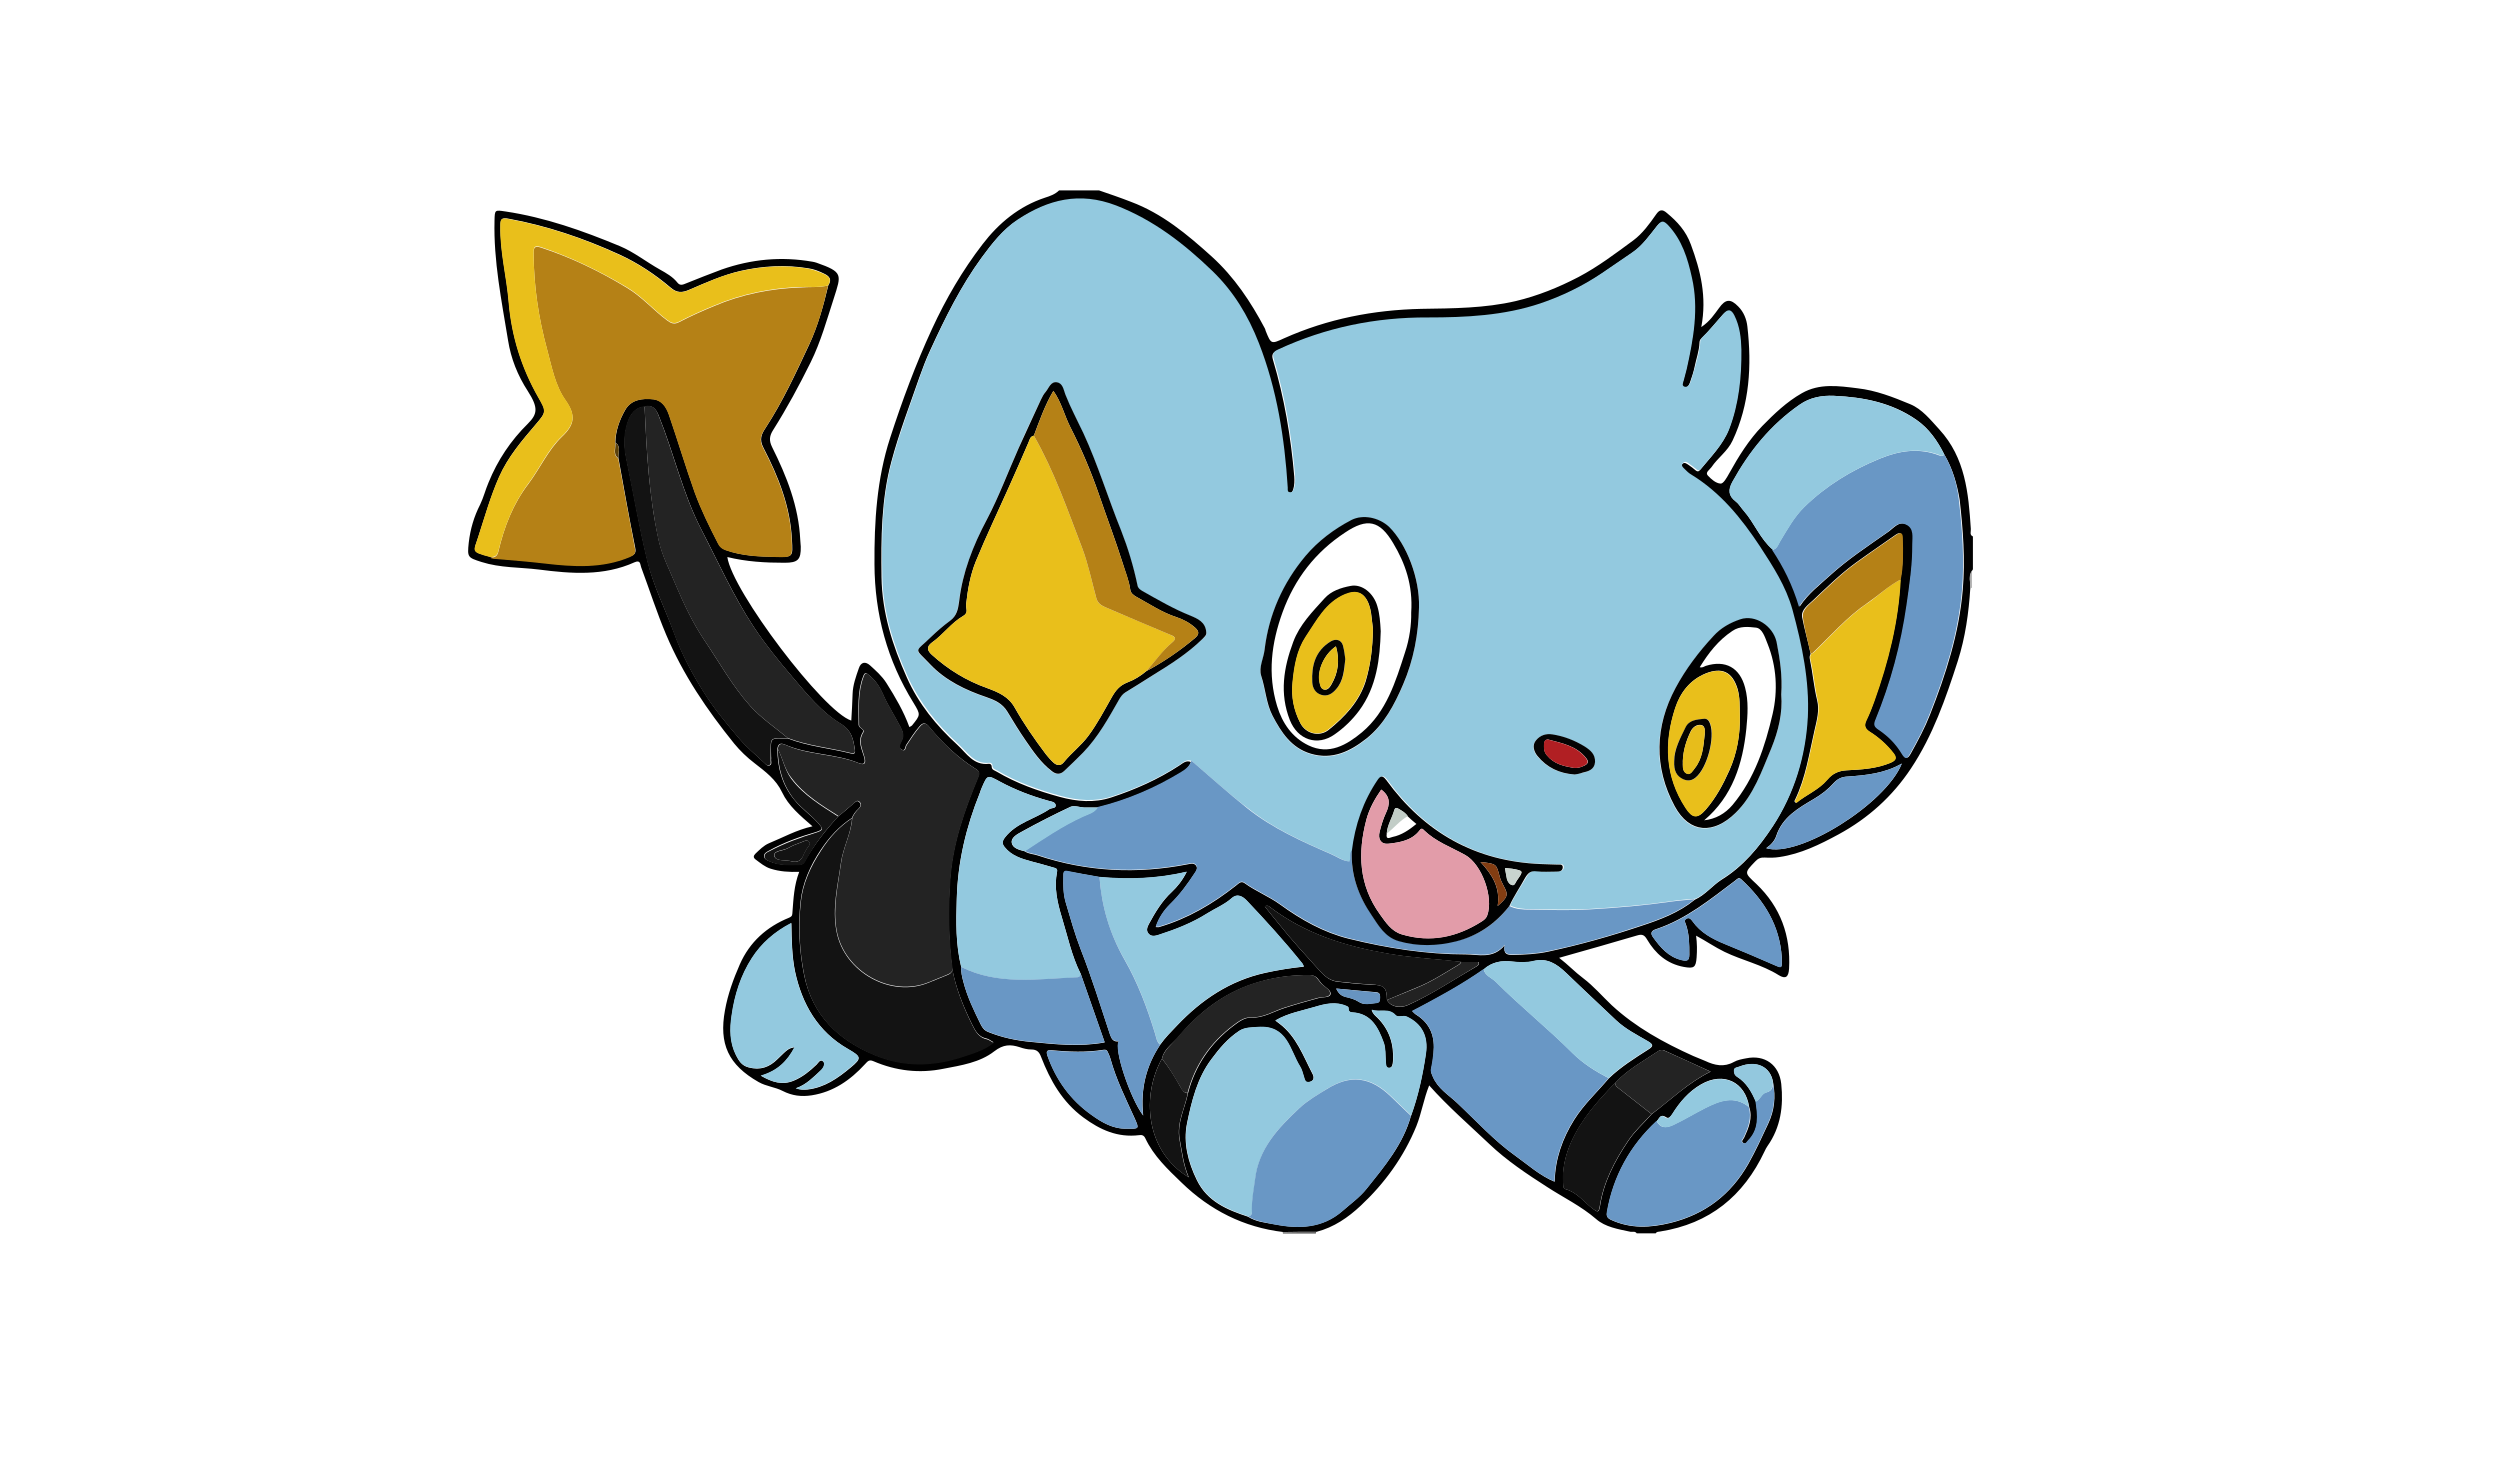 <?xml version="1.0" encoding="utf-8"?>
<!-- Generator: Adobe Illustrator 18.0.0, SVG Export Plug-In . SVG Version: 6.00 Build 0)  -->
<!DOCTYPE svg PUBLIC "-//W3C//DTD SVG 1.1//EN" "http://www.w3.org/Graphics/SVG/1.1/DTD/svg11.dtd">
<svg version="1.1" id="Layer_1" xmlns="http://www.w3.org/2000/svg" xmlns:xlink="http://www.w3.org/1999/xlink" x="0px" y="0px"
	 width="960px" height="560px" viewBox="0 0 960 560" enable-background="new 0 0 960 560" xml:space="preserve">
<g>
	<g>
		<path fill="#010101" d="M756.6,225.8c-0.6,9.5-1.9,18.9-4.8,28c-4.6,14.3-9.6,28.7-18,41.3c-7.1,10.7-16.4,19.1-27.8,25.3
			c-7.2,3.9-14.5,7.5-22.7,8.7c-1.9,0.3-3.7,0.3-5.6,0.2c-1.5-0.1-2.6,0.3-3.7,1.5c-4.3,4.5-4.2,4.3,0.5,8.7
			c9.2,8.8,13.2,19.8,12.5,32.5c-0.2,3.3-1.4,4-3.9,2.5c-6.5-4.1-14.1-5.7-20.9-9c-3.7-1.8-7-4.1-10.9-6.2c0.4,3,0.4,5.7,0.2,8.4
			c-0.3,3.8-1,4.3-4.9,3.6c-6.5-1.2-10.9-5.1-14.1-10.5c-1-1.7-1.8-2.2-3.8-1.6c-9.8,2.9-19.7,5.7-30,8.6c3.4,2.6,6.1,5.5,9.2,7.8
			c4.1,3.1,7.3,6.9,11,10.4c9.2,8.5,20,14.4,31.3,19.5c1.5,0.7,3.1,1.2,4.6,1.9c3.6,1.7,7.2,2.5,11,0.4c1.4-0.8,3.1-1.1,4.7-1.4
			c7.2-1.5,12.7,2.5,13.5,9.8c0.9,8.5-0.2,16.7-5.3,23.9c-0.4,0.6-0.8,1.3-1.1,2c-8.1,17.2-21.1,27.8-40.1,30.8
			c-0.6,0.1-1.3,0-1.7,0.7c-2.4,0-4.9,0-7.3,0c-0.6-0.9-1.6-0.5-2.4-0.6c-4.7-1-9.7-1.8-13.2-4.9c-5.8-5-12.5-8.2-18.8-12.3
			c-7.8-5-15.6-10.2-22.2-16.5c-7.8-7.4-15.9-14.4-23.1-22.5c-2.1,5.2-2.9,10.6-4.9,15.6c-4.8,11.8-12.2,22-21.4,30.6
			c-4.8,4.5-10.3,8.3-16.9,10c-4.3,0-8.6,0-12.8,0.1c-15.2-1.8-28.2-8.4-39.1-19c-5.3-5.1-10.7-10.2-13.9-17
			c-0.5-1.1-1.3-1.4-2.4-1.2c-8.2,1-14.9-2-21.4-6.8c-8.1-6-12.7-14.2-16.2-23.2c-0.7-1.9-1.6-2.9-3.8-2.9c-1.5,0-3.1-0.4-4.5-0.9
			c-3.5-1.1-6.2-1.1-9.7,1.6c-5.5,4.3-12.7,5.4-19.5,6.7c-9.3,1.9-18.3,0.8-26.9-2.9c-1.8-0.8-2.3,0.2-3.3,1.2
			c-5.6,6.1-12.1,10.6-20.4,11.9c-3.9,0.6-7.5,0.2-11.2-1.7c-2.9-1.5-6.2-1.7-9.2-3.4c-11.6-6.6-15.3-14.6-12.9-27.6
			c1.1-6.1,3.2-11.9,5.7-17.6c3.8-8.6,10.3-14.4,18.9-17.9c1.4-0.6,1.2-1.2,1.3-2.1c0.4-5.2,0.6-10.3,2.6-15.5
			c-3.9,0.1-7.4-0.1-10.9-1.2c-2.3-0.7-4-2.2-5.9-3.6c-0.9-0.7-0.8-1.4,0-2.2c1.6-1.5,3.1-3.1,5.2-4c5.4-2.2,10.5-5.1,16.7-6.5
			c-4.7-4.1-9.2-7.8-11.7-13.1c-2.3-4.9-6.4-7.9-10.5-11.1c-2.9-2.2-5.6-4.8-7.9-7.6c-10.4-12.9-19.6-26.4-26.1-41.8
			c-3.6-8.5-6.4-17.3-9.6-25.9c-0.4-1.1-0.2-2.9-2.5-1.9c-11.9,5.4-24.4,4.4-36.8,2.8c-7.3-0.9-14.8-0.6-22-2.9
			c-5.3-1.7-5.5-1.8-4.9-7.4c0.6-5.2,2-10,4.4-14.7c1.3-2.7,2-5.6,3.2-8.4c3.5-8.6,8.5-16.1,15.1-22.6c3.7-3.7,4.1-6.1,0-12.5
			c-3.9-6-6.5-12.5-7.6-19.5c-2.5-15.3-5.6-30.5-5.2-46c0.1-4.2,0.1-4.1,4.2-3.5c15.3,2.3,29.7,7.4,43.9,13.3
			c5.5,2.3,10.2,6.1,15.4,9c2.5,1.4,5,2.8,6.8,5.1c1,1.2,2.1,0.7,3.3,0.2c4.5-1.8,9-3.6,13.6-5.3c11.4-4,23-5.1,34.9-3
			c0.5,0.1,1.1,0.2,1.6,0.4c10.2,3.6,9.5,4.5,6.6,13.6c-2.7,8.3-5,16.7-8.9,24.6c-4.4,8.9-9.1,17.6-14.4,26c-1.4,2.2-1.7,4-0.4,6.6
			c5.6,11.2,10.2,22.8,10.8,35.6c0,0.9,0.2,1.8,0.2,2.6c0.1,5-1.1,6.2-6.2,6.2c-7.4,0-14.7-0.4-22-2.2c1.8,13,37,59.5,47.6,62.8
			c0.2-3.4,0.4-6.8,0.5-10.2c0.1-3.5,1.3-6.7,2.4-9.9c0.8-2.4,2.5-2.7,4.3-1.1c2.3,2.1,4.6,4.1,6.3,6.8c3.4,5.4,6.6,10.8,8.8,16.9
			c0.5-0.3,0.8-0.4,1-0.6c3.3-4.1,3.4-4.1,0.6-8.7c-10.1-16.3-14.9-34-15-53.2c-0.1-16.5,0.9-32.8,6-48.5
			c4.6-14.2,9.8-28.3,16.1-41.9c5.3-11.5,11.7-22.5,19.4-32.5c6.2-8.1,14-14.6,24-17.9c1.9-0.6,3.9-1.3,5.4-2.8c5.1,0,10.2,0,15.3,0
			c4.1,1.4,8.2,2.8,12.3,4.4c12,4.5,21.6,12.5,31,21c8.7,7.9,15,17.4,20.4,27.6c0.2,0.3,0.2,0.6,0.3,0.9c2.1,5.2,2.1,5.2,7.1,2.9
			c16.8-7.5,34.4-10.9,52.7-11.3c12.1-0.2,24.3-0.2,36.3-3c8.4-2,16.3-5.2,24-9.2c7.6-4,14.3-9.1,21.1-14.1c3.5-2.6,6.2-6.3,8.7-9.9
			c1.3-1.9,2.4-2.2,4.2-0.6c4,3.3,7.3,6.9,9.2,12.1c3.7,10,6.2,20,4,31.7c3.4-2.3,5-4.9,6.8-7.3c2.5-3.5,4.4-3.7,7.4-0.6
			c2.1,2.1,3.2,4.9,3.5,7.7c1.7,15,0.9,29.8-5.7,43.8c-1.9,4.1-5.7,6.6-8.1,10.2c-0.7,1-2.5,2-1.4,3.2c1.3,1.4,3.1,3,4.9,3.1
			c1.1,0.1,2.4-2.3,3.3-3.9c3.6-6.5,7.5-12.8,12.7-18.2c4.6-4.7,9.4-9.3,15.2-12.6c6.8-3.9,14.1-2.8,21.4-1.9
			c7.1,0.8,13.7,3.4,20.2,6.1c4.6,1.9,7.8,6,11.2,9.7c10,10.9,11.2,24.4,12.1,38.2c0.1,1-0.6,2.3,0.8,2.9c0,4.2,0,8.4,0,12.6
			C755.7,221.3,756.7,223.6,756.6,225.8z M532.6,384c1.4,2.6,4.9,3.4,8.2,1.9c9.2-4.2,17.5-9.8,26.2-14.8c0.5-0.3,1.2-0.7,0.8-1.7
			c-2.2,0-4.4,0-6.6,0c-9.2-1.1-18.5-1.5-27.8-3.1c-16.5-2.8-32-7.6-45.5-17.8c-0.5-0.4-1.2-1.1-2.2-0.4c1.8,2.3,3.6,4.5,5.4,6.7
			c4.9,6.2,10.3,12,15.6,17.9c2.1,2.3,4.1,4,7.1,4.3c4.1,0.5,8.3,0.9,12.5,1.1C531.5,378.2,532.5,379,532.6,384z M620.3,415.8
			c-6.7,6.9-13.1,14.1-17,22.9c-2.1,4.8-3.4,10-3,15.5c0.1,0.9-0.2,2.1,0.8,2.4c4.5,1.2,7.1,4.9,10.5,7.5c1.7,1.3,2.4,1.8,2.8-0.9
			c1.4-9.3,5.7-17.4,10.8-25c2.5-3.8,6-6.9,9.1-10.4c7.3-5.5,13.9-12,22.6-16.3c-6.2-2.8-12.1-5.5-18-8.2c-0.5-0.2-1.4-0.1-1.9,0.2
			C631.2,407.4,625,410.7,620.3,415.8z M446.2,406.5c-7.9,14.1-6.5,35.4,10.3,45.6c-2.1-5-2.6-9.9-3.5-14.7
			c-1.1-6.3,2-11.7,3.2-17.6c2.8-10.7,8.7-19.3,17.6-26c2-1.5,4.2-3.1,6.5-3c4.8,0.2,8.6-2.3,12.9-3.7c4.3-1.4,8.6-2.6,13-3.8
			c1.6-0.5,4.3-0.1,4.7-1.4c0.5-1.5-1.9-2.7-3.1-3.9c-1.4-1.3-1.8-3.4-4.5-3.5c-7.5-0.2-14.8,0.9-21.8,3.2
			c-12,3.9-21.5,11.4-29.4,21C449.8,401.1,446.9,403.1,446.2,406.5z M695.3,251.1c-0.4,0.7-0.5,1.2-0.3,2.1
			c1.1,5.2,1.5,10.6,2.8,15.8c0.9,3.7-0.1,7.5-1,11.3c-2.1,9.1-3.4,18.3-7.5,26.8c-0.2,0.3-0.5,0.8,0.4,1.2c3.8-3.1,8.7-5,11.9-8.9
			c2.1-2.4,4.4-3.4,7.4-3.6c5.7-0.3,11.5-0.6,16.9-2.9c2.1-0.9,2.5-1.8,1.1-3.7c-2.6-3.3-5.6-6-9.1-8.2c-1.8-1.2-2.2-2.4-1.3-4.4
			c1.2-2.4,2.2-4.9,3-7.3c5.4-15.2,9.4-30.6,10.1-46.8c1.1-5.2,0.9-10.5,0.7-15.8c0-1.7-0.6-2.6-2.4-1.4
			c-5.1,3.6-10.3,7.1-15.4,10.8c-5.9,4.3-11.1,9.4-16.4,14.4c-1.9,1.8-4.6,3.6-4.2,6.4C692.9,241.7,694.3,246.3,695.3,251.1z
			 M636.2,430.5c-10.3,9.5-16.7,21.2-19.1,35c-0.3,1.5,0.1,2.3,1.7,3c7.5,3.4,14.9,3,22.7,1.1c13.3-3.3,23.2-10.9,29.9-22.7
			c2.8-5,5.2-10.2,7.6-15.4c2.4-5.1,2.9-10.2,1.9-15.7c-0.9-6.2-6.4-8.8-13-6.2c-0.8,0.3-1.9,0.3-2,1.4c0,0.9,0.2,1.8,1.2,2.5
			c3.6,2.3,5.6,5.8,7.2,9.6c0.8,5.3,1.3,10.6-2.9,14.9c-0.5,0.5-0.9,1.5-1.8,1c-1.3-0.7-0.1-1.5,0.2-2.2c1.7-3.7,3.3-7.5,1.9-11.7
			c-1.5-9.7-9.9-13.7-18.5-8.7c-4.7,2.7-8.1,6.7-10.9,11.2c-0.7,1.1-1.5,2.2-2.5,1.4C637.5,427.5,637.2,429.6,636.2,430.5z
			 M445.5,401.2c1.9-2.7,4.2-5,6.5-7.4c9.4-9.9,20.3-17.2,33.8-20.2c4.9-1.1,9.8-1.9,14.9-2.4c-0.3-0.6-0.4-0.9-0.6-1.2
			c-6.8-8.4-14-16.4-21.4-24.2c-1.4-1.4-3.4-2.9-5.8-0.8c-2.7,2.4-6.2,3.8-9.2,5.7c-5.8,3.7-12.2,6.2-18.7,8.3
			c-1.4,0.4-2.9,0.8-4-0.5c-1-1.2-0.4-2.6,0.2-3.7c2.4-4.4,5-8.8,8.8-12.3c2.1-2,4-4.3,5.7-7.7c-11.5,2.7-22.4,3-33.5,2
			c-4.1-0.7-8.2-1.5-12.3-2.2c-1.6-0.3-1.5,0.9-1.5,1.9c-0.1,3.4-0.1,6.8,0.9,10.2c1.8,6.1,3.5,12.2,5.8,18.1
			c4.2,10.7,7.6,21.7,11.2,32.6c0.6,1.7,1.3,2.8,3.4,2.5c-2.1,2.7,4.2,21.7,9.3,28.5C437.9,418.2,440.1,409.3,445.5,401.2z
			 M302.6,283.6c7.7,3,16,3.7,24,5.7c1.6,0.4,1.9,0,1.7-1.6c-0.7-3.9-1.2-7.1-5.4-9.7c-7.4-4.5-13-11.4-18.6-18
			c-5.3-6.2-10.5-12.6-14.9-19.3c-7.8-11.8-13.6-24.9-20.1-37.4c-7.2-13.9-10.5-29.3-16.4-43.8c-1.1-2.6-2.4-4.1-5.3-3.3
			c-3.3,0.2-5.4,2.5-6.6,6.3c-1.4,4.4-1.4,9-0.5,13.3c2.8,13.3,5,26.7,8.2,39.8c2.3,9.6,6.8,18.3,10.2,27.5
			c2.9,8,6.9,15.6,11.4,22.7c3.9,6.3,8.8,12.1,13.6,17.8c2.9,3.4,6.4,6.3,9.7,9.4c0.5,0.5,1.1,1.3,2,0.9c0.9-0.4,0.5-1.4,0.5-2.1
			c0.1-0.4,0-0.9,0-1.3C296,282.6,295.4,283.7,302.6,283.6z M369.1,371.3c-0.1,1.9,0.3,3.7,0.8,5.6c1.5,5.8,4.1,11.2,6.7,16.5
			c0.7,1.4,1.4,2.3,2.9,2.9c5.2,2.1,10.8,3.3,16.3,3.8c9.3,0.9,18.7,2,28.4,0.2c-3.1-8.8-6.1-17.6-9.2-26.3
			c-3.5-6.9-5-14.5-7.3-21.9c-1.7-5.6-3-11.4-1.8-17.3c0.3-1.4-0.7-1.4-1.5-1.7c-2.8-0.8-5.5-1.6-8.3-2.3c-3.9-1-7.7-2.2-10.3-5.5
			c-1.1-1.3-1-2.3,0.1-3.7c4.4-5.7,11.5-7.1,17.1-10.9c0.8-0.5,2.4-0.2,2.4-1.4c-0.1-1.4-1.7-1.5-2.8-1.8
			c-6.5-1.8-12.8-4.2-18.7-7.4c-4.8-2.6-4.7-2.6-6.9,2.4c-0.3,0.6-0.5,1.2-0.7,1.9c-5.3,13.1-8.6,26.7-8.9,40.9
			C367.1,354,367,362.8,369.1,371.3z M569.8,372.2c-8.6,6.1-17.9,11.1-27.5,16.1c0.6,0.5,1,1.1,1.6,1.4c5.5,3.5,7.2,8.6,6.6,14.8
			c-0.2,2-0.4,4-0.9,5.9c-0.3,1.2,0.2,2,0.6,3c1.9,4.6,6,7,9.3,10.1c7.4,6.9,14.2,14.5,22.5,20.4c4.8,3.4,9.2,7.5,15,9.9
			c0.2-8.8,3-16.6,7.5-23.8c3.7-5.9,8.8-10.6,13.3-15.9c4.6-4.4,9.9-7.7,15.2-11.1c2.3-1.4,1.6-2.1-0.3-3.2c-4.2-2.5-8.5-4.6-12.1-8
			c-6.4-6.1-12.8-12-19.2-18.2c-3.6-3.4-7.2-5.9-12.6-4.5c-2.5,0.6-5.3,0.5-7.9,0.2C576.7,368.7,573,369.4,569.8,372.2z
			 M541.8,428.5c2.8-7.7,4.5-15.7,5.7-23.8c1-6.8-1.6-11.5-7.2-14.2c-1.6-0.8-3.5,0.4-4.4-0.6c-2.7-2.9-6-1-9.2-2.1
			c0.5,1.7,1.5,2.3,2.2,3c4.6,4.6,6.4,10.2,6,16.6c-0.1,1.1-0.2,2.6-1.4,2.7c-1.5,0.1-1.3-1.4-1.4-2.5c-0.2-2.4,0-5-0.8-7.2
			c-2.1-5.8-4.7-11.2-12.1-11.6c-0.9-0.1-1.4-0.5-1.4-1.4c0-0.4,0.1-0.7-0.7-1c-4.2-1.9-8.3-0.9-12.3,0.3c-5,1.5-10.2,2.3-15.1,5.2
			c0.7,0.5,1.2,0.9,1.6,1.2c6.5,4.9,9.1,12.4,12.7,19.3c0.7,1.3,0.6,2.7-1.2,3.1c-1.8,0.5-1.8-1.1-2.2-2.2c-0.4-1.3-0.7-2.6-1.4-3.7
			c-4-6.4-4.9-16-16.2-15.2c-2.6,0.2-5,0.1-7.2,1.5c-4.3,2.8-7.6,6.7-10.6,10.8c-5.5,7.3-7.6,16.1-9.4,24.7
			c-1.5,7.4,0.4,14.9,3.8,21.8c4,8.2,11.6,11.4,19.6,14c3.1,2,6.7,2.3,10.1,2.9c9.4,1.9,18.5,1.6,26.3-5.2c3.1-2.7,6.6-5.2,9.2-8.5
			C531.7,447.8,538.8,439.4,541.8,428.5z M746.6,174.5c-2.6-5.2-5.9-10-10.7-13.3c-9.5-6.6-20.3-8.7-31.6-9.2
			c-4.7-0.2-9.2,0.6-13.2,3.4c-11.1,7.7-19.3,17.9-25.8,29.6c-1.7,3.1-1.6,5.4,1.3,7.6c1.2,0.9,1.9,2.4,3,3.5
			c4.1,4.7,6.3,10.9,11.2,15c4.3,6.5,7.9,13.5,10.3,21.8c3.3-5,7.6-8.2,11.4-11.7c6.9-6.3,14.8-11.5,22.5-16.9
			c2.2-1.5,4.1-4.3,7.1-3c3.3,1.4,2.5,4.9,2.5,7.6c0,7.8-1.2,15.5-2.2,23.2c-2.2,15.3-6.2,30.1-12,44.3c-0.8,1.9-0.3,2.7,1.2,3.7
			c3.7,2.4,6.7,5.5,8.9,9.2c1.6,2.6,2.3,1.8,3.4-0.2c2.6-4.7,5.2-9.5,7.2-14.6c6.1-15.5,11.2-31.3,12.6-48c1-11.6,0.1-23.2-1.2-34.7
			C751.5,185.9,749.8,179.9,746.6,174.5z M321.9,313.5c1.9-1.6,3.9-3.2,5.8-4.9c0.7-0.5,1.3-1.5,2.2-0.6c1,0.9,0.5,1.8-0.3,2.6
			c-1.1,1-1.9,2.1-2.5,3.5c-4.9,3.2-8.7,7.4-11.9,12.2c-4.1,6.1-7.1,12.9-7.8,20c-1,9.4-0.5,18.8,1.4,28.2
			c3.2,15.3,13.1,24.8,27,30.5c10.9,4.5,22,4.4,33.2,0.8c4.3-1.4,8.6-2.6,12.5-5.6c-1.1-0.6-1.8-1.2-2.6-1.4
			c-3.1-0.6-4.3-2.8-5.6-5.4c-3.4-6.9-6.3-14-7.7-21.6c-1.5-11.4-1.6-22.8-0.8-34.3c1-13.8,5.5-26.4,10.7-39
			c0.6-1.5,0.7-2.3-0.8-3.2c-7-4.4-12.8-10-18-16.3c-1.3-1.6-2.4-1.6-3.7,0c-1.9,2.2-3.4,4.6-5,7c-0.5,0.7-0.3,2.5-1.7,1.9
			c-1.4-0.6-0.9-2.2-0.3-3.2c1.2-2,0.7-3.7-0.3-5.6c-2.2-4.3-4.9-8.3-6.8-12.8c-1.2-2.7-2.9-5.2-5.3-7.1c-0.9-0.8-1.5-1.2-2.1,0.4
			c-2.4,6.1-1.8,12.4-1.8,18.7c0,1.4,2.4,1.6,1.6,2.9c-2.1,3.4-0.4,6.4,0.5,9.5c0.6,2.2,0.1,3.2-2.1,2.3c-9-3.7-19.1-3.1-28.1-7
			c-1.6-0.7-2.8-0.7-3.1,1.5c0,7.2,1.8,13.9,6.5,19.6c2.7,3.4,6.3,5.8,9.2,9c1.6,1.8,2.1,2.5-0.9,3.4c-6.2,1.8-12.4,4-18.1,7.2
			c-0.9,0.5-1.9,1-1.8,2.1c0.1,1.1,1.1,1.5,2.1,1.9c3.7,1.7,7.6,1.3,11.4,1.3c1,0,1.7-0.4,2.1-1.3
			C312.6,324.4,317,318.8,321.9,313.5z M421.6,310.1c-1.8,0-3.5,0-5.3,0c-1.8-0.1-3.8-0.9-5.2-0.3c-6.4,3-12.7,6.2-19,9.7
			c-1.6,0.9-4,2.2-3.6,4.2c0.4,2.1,3,2.7,5,3.2c1.5,1.1,3.3,1,5,1.6c18.9,6.3,38.1,7.2,57.6,3.4c1.1-0.2,2.2-0.6,3.1,0.4
			c0.9,1.1,0.2,2.1-0.4,3c-2.8,4.2-5.7,8.3-9.4,11.9c-2.4,2.3-4.4,5.3-5.6,8.8c0.6,0,1,0.1,1.3,0c11-3.2,20.6-8.9,29.5-15.9
			c1.1-0.8,1.9-2,3.4-0.9c4.3,3.1,9.2,5,13.5,8.1c8.1,5.9,16.8,10.8,26.5,13.2c14.7,3.6,29.7,6,44.9,6c4.9,0,10.4,1.9,14.9-3.5
			c-0.6,3.4,0.9,3.7,3.1,3.7c4.6-0.1,9.3-0.3,13.8-1.3c12-2.6,23.8-5.9,35.4-9.8c7.3-2.4,14.6-5.1,20.7-10.1c4-1.8,6.7-5.4,10.3-7.7
			c8.3-5.1,14.4-12.5,19.5-20.3c8.2-12.5,12.5-26.8,13.3-41.6c0.8-14-2.2-27.8-5.9-41.4c-2.4-9-7.3-16.5-12.4-24.2
			c-7.2-11-15.2-20.8-26.5-27.7c-0.9-0.6-1.7-1.4-2.5-2.1c-0.6-0.6-1.5-1.3-0.7-2.2c0.9-1.1,1.8-0.2,2.6,0.3c0.9,0.6,1.8,1.3,2.6,2
			c0.6,0.5,1.1,0.6,1.7-0.1c4-4.9,8.7-9.6,11-15.5c3.7-9.7,4.7-20,4.6-30.3c0-4.5-0.6-9-2.7-13.2c-1.2-2.4-2.5-2.5-4.1-0.7
			c-2.8,3.1-5.4,6.4-8.4,9.3c-0.4,0.3-0.6,1-0.6,1.5c-0.1,3.2-1.3,6.3-1.9,9.4c-0.4,2-1.1,4-1.8,6c-0.4,1.1-1.2,2.2-2.3,1.9
			c-1.3-0.4-0.5-1.7-0.3-2.6c0.3-1.4,0.8-2.8,1.1-4.2c2.6-11.6,4.7-23.3,2-35.1c-1.7-7.3-3.8-14.5-9.2-20.2c-1.5-1.6-2.4-1.9-4,0.1
			c-2.9,3.7-5.7,7.7-9.7,10.4c-3.9,2.7-7.8,5.3-11.7,8c-7.3,5-15.2,8.8-23.6,11.6c-14,4.8-28.6,5.5-43.2,5.4
			c-20.1,0-39.3,3.9-57.5,12.3c-1.7,0.8-2.3,1.5-1.7,3.5c4.4,14.7,6.9,29.7,8.2,44.9c0.1,1.6,0.1,3.3-0.4,4.9
			c-0.3,0.8-0.5,1.5-1.5,1.5c-1.1-0.1-0.8-1-0.9-1.7c-1.2-19-4.1-37.7-11.1-55.6c-4.1-10.6-9.8-19.8-17.9-27.7
			c-10.9-10.5-22.4-19.5-36.9-25.1c-14.1-5.5-26.1-2.3-37.8,5.4c-5.6,3.7-9.7,9-13.6,14.3c-8,11-14,23.1-19.7,35.5
			c-1.6,3.4-2.9,6.9-4.2,10.5c-3.7,10.7-7.8,21.3-10.7,32.2c-3.9,14.5-4,29.5-3.8,44.4c0.2,13.6,4.2,26.2,9.7,38.5
			c4.5,10.2,11.4,18.6,19.5,26c3.4,3.1,6.1,7.9,12,7.2c0.6-0.1,1.1,0.4,1.1,1c0,1.4,1.1,1.5,1.9,2c7.6,4.5,15.8,7.4,24.2,9.7
			c6.6,1.8,13.3,2.4,19.9,0.2c9.1-3,17.9-6.9,26-12.2c1.3-0.8,2.6-2.2,4.5-1.4c-0.6,2.1-2.2,3.3-3.9,4.3
			C443.7,302.7,433,307.3,421.6,310.1z M237.5,176c-0.3-2,1.2-4.4-1.2-6.1c0.1-4.5,1.6-8.7,3.8-12.5c2.3-4.1,6.7-4.5,10.9-4.1
			c3.2,0.4,4.8,2.8,5.9,5.9c3.4,9.9,6.4,20,9.9,29.8c2.5,6.9,5.7,13.3,9,19.7c0.6,1.2,1.6,2,2.9,2.5c6.3,2.3,12.8,2.5,19.3,2.6
			c6.6,0.1,6.5,0.1,6.1-6.6c-0.6-12.7-5.2-24.2-10.9-35.2c-1.8-3.4-0.7-5.4,0.8-7.7c6.6-10.1,11.6-21,16.7-31.9
			c3.4-7.3,5.5-15.1,7.4-22.9c1.4-2.1,0.5-3.4-1.6-4.4c-2-1-4-1.8-6.3-2.1c-8.6-1.4-17.2-0.9-25.7,1c-6.9,1.6-13.4,4.5-19.9,7.3
			c-2.6,1.1-4.6,1.3-7.1-0.9c-6-5.1-12.7-9.5-19.7-12.7c-13.6-6.2-27.7-11-42.4-13.7c-3-0.6-3.2,0.3-3.2,2.7
			c-0.2,9.9,2.4,19.5,3.2,29.3c1.1,13.1,4.9,25.2,11.4,36.6c3.1,5.4,3,5.6-1,10.3c-5.4,6.3-10.7,12.5-14.1,20.2
			c-3.3,7.5-5.5,15.3-8,23c-1.8,5.7-3,5.7,4.6,7.7c0.8,0.7,1.9,0.5,2.8,0.6c6,0.6,12.1,1,18.1,1.7c11,1.3,21.9,2,32.6-2.4
			c1.8-0.7,2.6-1.2,2.1-3.5C241.6,199,239.6,187.5,237.5,176z M305.6,417.9c1.6,0.6,3,0.6,4.4,0.5c6.6-0.7,11.8-4.4,16.6-8.4
			c4.5-3.7,4.1-4.2-1-7.2c-11.5-6.6-17.6-17.2-20.3-29.8c-1.2-5.9-1.3-12-1.4-18.5c-6.4,3.3-11.5,7.8-15.1,13.4
			c-4.3,6.6-6.7,14.2-7.8,22.1c-0.8,5.2-0.7,10.4,1.7,15.3c1,2,2.1,3.9,4.8,4.6c4.5,1.2,8-0.1,11.1-3.2c4.1-4,4.1-4,6.6-4.6
			c-2.9,5.5-6.7,9.2-13,11c4.4,2.5,8.2,3.7,12.6,1.9c3.4-1.4,6.2-3.7,8.8-6.2c0.7-0.7,1.4-2.3,2.6-1.1c0.7,0.8,0.2,2.2-0.8,3.2
			C312.4,413.5,309.7,416.5,305.6,417.9z M684.2,367.7c-0.8-12.3-6.7-21.8-15.5-30c-1-1-1.6-0.2-2.2,0.3
			c-9.6,7.2-18.9,14.9-30.6,18.8c-1.9,0.6-2.2,1.6-1.1,3.1c2.8,3.9,5.8,7.5,10.8,8.7c2.2,0.6,3.1,0.3,3.1-2.1c0-3.9,0-7.7-1.3-11.5
			c-0.3-0.8-0.9-1.7,0.3-2.3c1-0.5,1.6,0.2,2.2,1c3.1,4.4,7.6,6.8,12.5,8.8c6.6,2.7,13.2,5.5,19.8,8.4c1.3,0.6,2.1,0.8,2-1
			C684.2,369.2,684.2,368.5,684.2,367.7z M730.3,293.2c-6.6,3.8-13.7,4.5-20.9,5c-2.1,0.1-3.7,0.8-5.2,2.4c-2.2,2.5-4.8,4.5-7.7,6.2
			c-5.9,3.5-12,6.9-14.4,14.1c-0.6,1.9-2,3.5-3.9,4.8C690.7,329.6,724.2,308.7,730.3,293.2z M432.7,433.4c4.8,0.1,4.8,0.1,3-4
			c-3.4-7.5-7.1-14.9-9.3-22.9c-0.2-0.8-0.6-1.6-1-2.5c-0.3-0.7-0.7-1-1.5-0.9c-6.7,1.1-13.4,0.8-20.1,0.2c-1.6-0.1-2.2,0.2-1.6,2
			c3.3,9.3,8.8,17,16.8,22.7C423.2,431.1,427.6,433.6,432.7,433.4z M513.1,379.6c0.9,1.9,1.9,2.8,3.6,3.2c1.7,0.4,3.5,0.9,4.9,1.8
			c2.3,1.6,4.6,0.7,7,0.5c1.4-0.1,1.3-1.3,1.3-2.3c0.1-1.1-0.3-1.7-1.5-1.8C523.5,380.6,518.5,380.1,513.1,379.6z"/>
		<path fill="#606060" d="M505.4,473.1c-0.1,0.2-0.1,0.4-0.1,0.6c-4.2,0-8.4,0-12.6,0c-0.1-0.2-0.2-0.3-0.1-0.5
			C496.8,473.1,501.1,473.1,505.4,473.1z"/>
		<path fill="#ACACAC" d="M756.6,225.8c0.1-2.2-0.9-4.6,0.6-6.7c0,2.2,0,4.4,0,6.6l-0.3,0.1L756.6,225.8z"/>
		<path fill="#93C9DF" d="M457.6,292.2c-1.9-0.8-3.2,0.5-4.5,1.4c-8.1,5.3-16.8,9.2-26,12.2c-6.6,2.2-13.3,1.6-19.9-0.2
			c-8.4-2.3-16.7-5.2-24.2-9.7c-0.8-0.5-1.9-0.6-1.9-2c0-0.6-0.6-1.1-1.1-1c-5.8,0.7-8.6-4.1-12-7.2c-8.1-7.4-14.9-15.9-19.5-26
			c-5.5-12.3-9.5-24.9-9.7-38.5c-0.3-14.9-0.2-29.9,3.8-44.4c3-10.9,7-21.5,10.7-32.2c1.2-3.5,2.6-7.1,4.2-10.5
			c5.6-12.3,11.6-24.5,19.7-35.5c3.9-5.3,8-10.6,13.6-14.3c11.7-7.7,23.7-10.8,37.8-5.4c14.4,5.6,26,14.6,36.9,25.1
			c8.2,7.9,13.8,17.2,17.9,27.7c7,17.9,9.9,36.6,11.1,55.6c0,0.8-0.2,1.7,0.9,1.7c1,0.1,1.2-0.7,1.5-1.5c0.5-1.6,0.5-3.3,0.4-4.9
			c-1.3-15.2-3.8-30.2-8.2-44.9c-0.6-2,0-2.7,1.7-3.5c18.3-8.5,37.5-12.4,57.5-12.3c14.6,0,29.2-0.7,43.2-5.4
			c8.3-2.8,16.3-6.7,23.6-11.6c3.9-2.7,7.8-5.3,11.7-8c4-2.7,6.7-6.7,9.7-10.4c1.6-2,2.4-1.7,4-0.1c5.4,5.7,7.6,12.9,9.2,20.2
			c2.7,11.8,0.6,23.5-2,35.1c-0.3,1.4-0.8,2.8-1.1,4.2c-0.2,0.9-1,2.2,0.3,2.6c1.1,0.3,2-0.8,2.3-1.9c0.6-2,1.3-4,1.8-6
			c0.7-3.1,1.8-6.1,1.9-9.4c0-0.5,0.3-1.1,0.6-1.5c3.1-2.9,5.6-6.2,8.4-9.3c1.6-1.8,2.9-1.7,4.1,0.7c2.1,4.2,2.6,8.7,2.7,13.2
			c0.1,10.3-0.9,20.6-4.6,30.3c-2.3,6-7,10.6-11,15.5c-0.6,0.7-1.1,0.6-1.7,0.1c-0.9-0.7-1.7-1.4-2.6-2c-0.8-0.6-1.7-1.4-2.6-0.3
			c-0.8,0.9,0.1,1.6,0.7,2.2c0.8,0.8,1.6,1.6,2.5,2.1c11.3,6.9,19.3,16.8,26.5,27.7c5,7.7,9.9,15.2,12.4,24.2
			c3.7,13.6,6.6,27.4,5.9,41.4c-0.8,14.8-5.1,29.1-13.3,41.6c-5.2,7.8-11.3,15.2-19.5,20.3c-3.6,2.3-6.3,5.9-10.3,7.7
			c-3,0.3-5.9,0.4-8.9,0.9c-10.3,1.5-20.8,2.4-31.2,3c-7.7,0.5-15.5,0.2-23.2,0.1c-2.7,0-5.4-0.2-7.9-1.4c1.7-3.8,4.1-7.2,6.2-10.8
			c1.1-1.9,2.1-2.8,4.4-2.4c2.4,0.3,4.9,0.1,7.3,0.1c1.3,0,2.7-0.1,2.7-1.7c0-1.4-1.5-1-2.4-1c-2-0.1-4-0.2-6-0.2
			c-25.1-0.9-44.8-12-59.4-32.3c-0.9-1.2-1.9-2-3.1-0.3c-5.8,8.3-8.9,17.6-10.1,27.6c-1.2,1.2-0.1,2.8-0.9,4.2
			c-2.7-0.2-4.9-1.8-7.3-2.9c-11.1-4.8-22.2-9.8-31.8-17.4C471.8,304.8,464.8,298.4,457.6,292.2z M463.2,242.7
			c-0.4-3.8-3.3-5.1-6.2-6.2c-6.5-2.6-12.5-6-18.5-9.5c-0.9-0.5-1.6-1-1.8-2.1c-1.5-7.2-3.6-14.2-6.3-21.1
			c-4.9-12.4-8.8-25.2-14.5-37.4c-2.3-5-4.9-9.7-6.9-14.8c-0.7-1.8-1-4.3-3.2-4.7c-2.4-0.4-3.1,2.1-4.3,3.6c-0.8,0.9-1.4,2-1.9,3.1
			c-2.9,6.2-5.8,12.3-8.5,18.5c-4.1,9.2-7.6,18.7-12.3,27.6c-5.2,10-9.2,20.2-10.6,31.4c-0.4,3-0.9,5.5-3.5,7.4
			c-2.6,1.9-5,3.9-7.3,6.2c-6.4,6.3-6.6,3.8-0.2,10.6c5.8,6.1,13.5,9.8,21.5,12.5c3.2,1.1,6.1,2.4,8,5.5c2.3,3.8,4.6,7.6,7.1,11.2
			c2.9,4.2,5.8,8.5,10,11.7c1.7,1.3,3.2,1.4,4.7,0c2.5-2.3,4.9-4.6,7.3-7.1c5.8-6,9.8-13.3,13.9-20.5c0.6-1,1.2-2,2.3-2.6
			c3.5-2.1,7-4.3,10.4-6.5c6.7-4.2,13.5-8.4,19.2-14C462.5,244.7,463.5,244,463.2,242.7z M684,266.7c0.5-7-0.5-13.6-1.9-20
			c-1.4-6.2-8.2-10.6-13.9-8.7c-3.9,1.3-7.4,3.3-10.3,6.4c-5.6,6.1-10.7,12.8-14.6,20c-7.9,14.7-8.5,30.4-0.3,45.4
			c5.7,10.5,14.9,10.8,23.3,2.6c7-6.9,10.1-16.1,13.8-24.9C683,280.7,684.6,273.6,684,266.7z M544.9,233.2
			c0.3-11-4.6-24.2-11.5-30.7c-3.9-3.7-10-4.9-14.5-2.6c-6.7,3.4-12.8,8-17.6,13.8c-8.6,10.4-14.1,22.4-15.7,36
			c-0.4,3.4-2.3,6.7-1.3,10c1.6,5.1,1.8,10.6,4.4,15.4c3.3,6.3,7.2,12.3,14.6,14.5c8.3,2.5,15.2-0.8,21.4-5.8
			c6.8-5.4,10.7-13.1,14.1-20.8C542.8,253.5,544.7,243.5,544.9,233.2z M604.7,297.4c0.8-0.2,1.9-0.4,2.9-0.6
			c2.3-0.6,4.6-1.2,4.8-4.1c0.2-2.9-1.5-4.4-3.9-5.9c-3.9-2.5-8-4-12.5-4.7c-2.5-0.4-4.7,0.4-6.2,2.2c-1.7,2-0.9,4.4,0.5,6.1
			C594,294.8,598.7,297.1,604.7,297.4z"/>
		<path fill="#B58116" d="M318,109.6c-1.8,7.8-3.9,15.7-7.4,22.9c-5.1,10.8-10.1,21.8-16.7,31.9c-1.6,2.4-2.6,4.4-0.8,7.7
			c5.7,11,10.3,22.5,10.9,35.2c0.3,6.7,0.5,6.8-6.1,6.6c-6.5-0.1-13-0.4-19.3-2.6c-1.4-0.5-2.3-1.2-2.9-2.5
			c-3.3-6.4-6.5-12.9-9-19.7c-3.5-9.9-6.5-19.9-9.9-29.8c-1.1-3.1-2.8-5.5-5.9-5.9c-4.1-0.5-8.5,0-10.9,4.1c-2.1,3.8-3.7,8-3.8,12.5
			c0.3,2-1.1,4.4,1.2,6.1c2.1,11.5,4.2,23,6.4,34.4c0.4,2.2-0.3,2.7-2.1,3.5c-10.6,4.4-21.5,3.7-32.6,2.4c-6-0.7-12.1-1.2-18.1-1.7
			c-1-0.1-2,0-2.8-0.6c1.8,0.1,2.8-0.5,3.2-2.4c2.2-9.4,5.6-18.2,11.6-26c4.4-5.9,7.5-12.9,12.8-18c4.9-4.6,5.4-8.2,1.4-13.9
			c-4-5.6-5.3-12.8-7.1-19.5c-3.3-12.1-5.1-24.3-5.2-36.8c0-2.2,0.2-3.3,2.9-2.4c11.6,3.8,22.5,9.1,32.9,15.4
			c5.7,3.4,10.1,8.5,15.4,12.5c1.6,1.2,2.8,1.7,4.7,0.7c4.4-2.3,8.9-4.3,13.5-6.2c10.6-4.5,21.6-6.7,33.1-7.1
			C311,110.1,314.5,110.5,318,109.6z"/>
		<path fill="#6997C5" d="M579.6,347.9c2.5,1.3,5.3,1.4,7.9,1.4c7.7,0.1,15.5,0.4,23.2-0.1c10.4-0.6,20.8-1.5,31.2-3
			c2.9-0.4,5.9-0.6,8.9-0.9c-6.1,5-13.4,7.7-20.7,10.1c-11.6,3.9-23.4,7.3-35.4,9.8c-4.6,1-9.2,1.2-13.8,1.3c-2.2,0-3.7-0.4-3.1-3.7
			c-4.5,5.4-10,3.5-14.9,3.5c-15.2,0.1-30.2-2.3-44.9-6c-9.7-2.4-18.4-7.4-26.5-13.2c-4.3-3.1-9.2-5-13.5-8.1
			c-1.5-1.1-2.3,0.1-3.4,0.9c-8.9,7-18.6,12.7-29.5,15.9c-0.3,0.1-0.6,0-1.3,0c1.1-3.5,3.2-6.4,5.6-8.8c3.7-3.6,6.6-7.6,9.4-11.9
			c0.6-0.9,1.3-2,0.4-3c-0.8-1-1.9-0.6-3.1-0.4c-19.5,3.8-38.7,3-57.6-3.4c-1.7-0.6-3.5-0.5-5-1.6c7.2-4.8,14.4-9.6,22.2-13.2
			c2-0.9,4.4-1.4,5.8-3.6c11.4-2.8,22.1-7.4,32.1-13.5c1.7-1,3.3-2.3,3.9-4.3c7.2,6.2,14.2,12.5,21.6,18.4
			c9.6,7.6,20.7,12.6,31.8,17.4c2.4,1,4.5,2.7,7.3,2.9c0.7-1.4-0.3-3,0.9-4.2c-0.5,9.2,2.6,17.4,7.7,24.8c2.7,3.9,5.2,8.4,10.3,9.8
			c7.3,2.1,14.7,1.8,22,0.1C567.5,359.4,574.3,354.8,579.6,347.9z"/>
		<path fill="#232323" d="M298.7,287.6c0.2-2.2,1.5-2.2,3.1-1.5c8.9,4,19,3.3,28.1,7c2.2,0.9,2.7-0.1,2.1-2.3
			c-0.8-3.1-2.6-6.1-0.5-9.5c0.8-1.3-1.6-1.6-1.6-2.9c0-6.3-0.6-12.6,1.8-18.7c0.6-1.6,1.2-1.2,2.1-0.4c2.4,1.9,4.1,4.4,5.3,7.1
			c1.9,4.5,4.6,8.5,6.8,12.8c1,1.9,1.5,3.6,0.3,5.6c-0.6,1-1.1,2.6,0.3,3.2c1.4,0.6,1.2-1.2,1.7-1.9c1.6-2.4,3.1-4.8,5-7
			c1.3-1.6,2.4-1.6,3.7,0c5.2,6.3,11,12,18,16.3c1.5,0.9,1.4,1.7,0.8,3.2c-5.2,12.5-9.7,25.2-10.7,39c-0.8,11.5-0.7,22.9,0.8,34.3
			c0,1.7-1.5,2.1-2.6,2.6c-2.1,0.9-4.3,1.7-6.4,2.6c-14.6,6.1-32.6-4-35.5-19.7c-1.6-8.9,0.5-17.5,1.7-26.2
			c0.8-5.9,3.9-11.2,4.3-17.2c0.6-1.3,1.4-2.5,2.5-3.5c0.8-0.8,1.2-1.7,0.3-2.6c-1-0.9-1.6,0-2.2,0.6c-1.9,1.6-3.9,3.2-5.8,4.9
			c-6.6-4.2-13.3-8.2-18.1-14.6C301.3,295.6,300.6,291.3,298.7,287.6z"/>
		<path fill="#6997C5" d="M746.6,174.5c3.1,5.4,4.9,11.3,5.6,17.4c1.3,11.5,2.2,23,1.2,34.7c-1.4,16.8-6.5,32.5-12.6,48
			c-2,5.1-4.5,9.8-7.2,14.6c-1.1,2-1.8,2.9-3.4,0.2c-2.2-3.7-5.3-6.8-8.9-9.2c-1.5-1-2-1.8-1.2-3.7c5.9-14.3,9.8-29,12-44.3
			c1.1-7.7,2.3-15.4,2.2-23.2c0-2.7,0.8-6.2-2.5-7.6c-3-1.3-4.9,1.4-7.1,3c-7.7,5.4-15.5,10.5-22.5,16.9c-3.9,3.5-8.1,6.7-11.4,11.7
			c-2.5-8.4-6-15.3-10.3-21.8c1.8-0.3,2.2-2,3-3.3c2.8-4.6,5.4-9.4,9.3-13.2c8.4-8.2,18.3-14.2,29.1-18.6c7.5-3.1,15.1-4.2,22.8-1.2
			C745.6,175.1,746.1,175.3,746.6,174.5z"/>
		<path fill="#93C9DF" d="M479.3,467.1c-8-2.7-15.6-5.8-19.6-14c-3.4-6.9-5.3-14.4-3.8-21.8c1.7-8.6,3.9-17.5,9.4-24.7
			c3-4,6.3-7.9,10.6-10.8c2.2-1.4,4.5-1.3,7.2-1.5c11.4-0.8,12.2,8.8,16.2,15.2c0.7,1.1,1,2.5,1.4,3.7c0.4,1.1,0.4,2.6,2.2,2.2
			c1.8-0.4,1.8-1.8,1.2-3.1c-3.6-6.9-6.2-14.4-12.7-19.3c-0.4-0.3-0.8-0.6-1.6-1.2c4.9-2.8,10.1-3.7,15.1-5.2
			c4-1.2,8.1-2.2,12.3-0.3c0.7,0.3,0.7,0.6,0.7,1c0,1,0.5,1.4,1.4,1.4c7.3,0.4,10,5.9,12.1,11.6c0.8,2.2,0.6,4.8,0.8,7.2
			c0.1,1.1-0.1,2.6,1.4,2.5c1.2-0.1,1.4-1.6,1.4-2.7c0.4-6.4-1.5-12-6-16.6c-0.8-0.8-1.8-1.3-2.2-3c3.2,1.1,6.5-0.9,9.2,2.1
			c0.9,1,2.9-0.2,4.4,0.6c5.6,2.7,8.2,7.4,7.2,14.2c-1.2,8.1-2.9,16.1-5.7,23.8c-2.6-2.5-5.2-5-7.8-7.5c-7.8-7.5-15.4-8.5-24.5-2.8
			c-3.6,2.3-7.4,4.4-10.5,7.3c-8.2,7.6-15.8,15.7-17.1,27.6c-0.4,3.7-1.2,7.4-1.2,11.1C480.7,465.4,481.1,466.8,479.3,467.1z"/>
		<path fill="#6997C5" d="M617.7,414c-4.4,5.3-9.6,10-13.3,15.9c-4.5,7.2-7.3,15-7.5,23.8c-5.8-2.4-10.2-6.5-15-9.9
			c-8.3-5.9-15.1-13.4-22.5-20.4c-3.3-3.1-7.4-5.5-9.3-10.1c-0.4-1.1-0.9-1.8-0.6-3c0.4-1.9,0.7-3.9,0.9-5.9
			c0.7-6.2-1-11.4-6.6-14.8c-0.5-0.3-1-0.8-1.6-1.4c9.5-5,18.8-10,27.5-16.1c0.5,2.6,3.1,3.3,4.7,4.9c9.5,9.5,20,17.9,29.5,27.4
			C607.9,408.4,612.7,411.4,617.7,414z"/>
		<path fill="#E9BF1B" d="M318,109.6c-3.5,0.9-7,0.5-10.6,0.6c-11.4,0.4-22.5,2.6-33.1,7.1c-4.6,1.9-9.1,3.9-13.5,6.2
			c-1.9,1-3.1,0.5-4.7-0.7c-5.3-4-9.7-9.1-15.4-12.5c-10.4-6.2-21.3-11.5-32.9-15.4c-2.8-0.9-2.9,0.2-2.9,2.4
			c0.1,12.5,1.9,24.8,5.2,36.8c1.8,6.7,3.1,13.9,7.1,19.5c4,5.7,3.5,9.3-1.4,13.9c-5.4,5.1-8.4,12.1-12.8,18
			c-5.9,7.8-9.3,16.6-11.6,26c-0.4,1.9-1.5,2.5-3.2,2.4c-7.6-2-6.4-2-4.6-7.7c2.5-7.7,4.7-15.6,8-23c3.4-7.7,8.8-13.9,14.1-20.2
			c4-4.7,4.1-4.9,1-10.3c-6.5-11.4-10.3-23.5-11.4-36.6c-0.8-9.8-3.4-19.4-3.2-29.3c0-2.5,0.2-3.3,3.2-2.7
			c14.8,2.7,28.9,7.5,42.4,13.7c7.1,3.2,13.7,7.6,19.7,12.7c2.5,2.1,4.5,2,7.1,0.9c6.5-2.8,12.9-5.8,19.9-7.3
			c8.5-1.9,17.1-2.4,25.7-1c2.2,0.4,4.2,1.2,6.3,2.1C318.5,106.2,319.4,107.4,318,109.6z"/>
		<path fill="#93C9DF" d="M369.1,371.3c-2.1-8.6-2-17.3-1.7-26c0.4-14.2,3.6-27.8,8.9-40.9c0.2-0.6,0.5-1.2,0.7-1.9
			c2.2-5.1,2.1-5,6.9-2.4c5.9,3.2,12.2,5.6,18.7,7.4c1.1,0.3,2.7,0.4,2.8,1.8c0,1.2-1.6,0.8-2.4,1.4c-5.6,3.8-12.7,5.2-17.1,10.9
			c-1.1,1.5-1.1,2.4-0.1,3.7c2.7,3.3,6.5,4.4,10.3,5.5c2.8,0.7,5.5,1.5,8.3,2.3c0.8,0.2,1.8,0.3,1.5,1.7c-1.2,5.9,0.1,11.7,1.8,17.3
			c2.2,7.3,3.8,14.9,7.3,21.9c-0.1,1.1-0.9,1.3-1.9,1.4C398.2,375.9,383.2,378.5,369.1,371.3z"/>
		<path fill="#232323" d="M247.5,156c2.9-0.7,4.3,0.7,5.3,3.3c5.9,14.5,9.2,29.9,16.4,43.8c6.5,12.6,12.3,25.6,20.1,37.4
			c4.5,6.8,9.6,13.1,14.9,19.3c5.6,6.6,11.2,13.5,18.6,18c4.2,2.6,4.8,5.8,5.4,9.7c0.3,1.6,0,2-1.7,1.6c-8-2-16.2-2.7-24-5.7
			c-4.9-4.1-10.3-7.7-14.5-12.4c-6.9-7.7-11.9-16.9-17.7-25.4c-4.4-6.6-7.8-13.8-10.9-21.1c-2.3-5.6-5.2-11.1-6.5-16.9
			C249.2,190.7,248.3,173.4,247.5,156z"/>
		<path fill="#131313" d="M327.2,314.2c-0.4,6-3.5,11.3-4.3,17.2c-1.2,8.7-3.4,17.2-1.7,26.2c2.9,15.7,21,25.8,35.5,19.7
			c2.1-0.9,4.3-1.7,6.4-2.6c1.2-0.5,2.6-0.9,2.6-2.6c1.4,7.6,4.3,14.7,7.7,21.6c1.3,2.6,2.6,4.8,5.6,5.4c0.8,0.2,1.5,0.8,2.6,1.4
			c-3.9,3-8.2,4.2-12.5,5.6c-11.2,3.6-22.3,3.7-33.2-0.8c-13.9-5.8-23.9-15.2-27-30.5c-1.9-9.3-2.4-18.8-1.4-28.2
			c0.7-7.2,3.8-13.9,7.8-20C318.5,321.6,322.3,317.4,327.2,314.2z"/>
		<path fill="#93C9DF" d="M422.2,336.7c11,1,22,0.7,33.5-2c-1.7,3.4-3.6,5.7-5.7,7.7c-3.8,3.5-6.4,7.8-8.8,12.3
			c-0.6,1.1-1.2,2.5-0.2,3.7c1.1,1.4,2.6,1,4,0.5c6.5-2.1,12.9-4.6,18.7-8.3c3.1-1.9,6.5-3.3,9.2-5.7c2.3-2.1,4.4-0.6,5.8,0.8
			c7.4,7.8,14.7,15.8,21.4,24.2c0.2,0.2,0.3,0.6,0.6,1.2c-5.1,0.6-10,1.4-14.9,2.4c-13.6,3-24.4,10.3-33.8,20.2
			c-2.3,2.4-4.6,4.7-6.5,7.4c-1.4-1.1-1.5-2.9-2-4.4c-3-9.8-6.6-19.4-11.7-28.3C426.1,358.6,423,348.1,422.2,336.7z"/>
		<path fill="#6997C5" d="M479.3,467.1c1.8-0.3,1.4-1.7,1.4-2.9c0-3.8,0.7-7.4,1.2-11.1c1.3-12,9-20,17.1-27.6
			c3.1-2.9,6.9-5.1,10.5-7.3c9.1-5.7,16.7-4.7,24.5,2.8c2.6,2.5,5.2,5,7.8,7.5c-3.1,10.9-10.1,19.4-17,28c-2.6,3.3-6.1,5.7-9.2,8.5
			c-7.7,6.8-16.8,7-26.3,5.2C486,469.4,482.4,469.1,479.3,467.1z"/>
		<path fill="#93C9DF" d="M746.6,174.5c-0.5,0.7-1.1,0.6-1.7,0.3c-7.8-3-15.4-1.8-22.8,1.2c-10.8,4.4-20.7,10.4-29.1,18.6
			c-3.9,3.8-6.5,8.6-9.3,13.2c-0.8,1.3-1.1,3-3,3.3c-4.8-4.2-7-10.3-11.2-15c-1-1.2-1.8-2.6-3-3.5c-2.9-2.2-3-4.5-1.3-7.6
			c6.5-11.8,14.7-21.9,25.8-29.6c4-2.8,8.5-3.6,13.2-3.4c11.3,0.5,22.2,2.7,31.6,9.2C740.7,164.6,744,169.3,746.6,174.5z"/>
		<path fill="#6997C5" d="M680.8,415.7c1,5.4,0.5,10.5-1.9,15.7c-2.4,5.2-4.8,10.4-7.6,15.4c-6.7,11.9-16.5,19.4-29.9,22.7
			c-7.8,1.9-15.2,2.3-22.7-1.1c-1.6-0.7-1.9-1.5-1.7-3c2.4-13.8,8.9-25.5,19.1-35c1.5,2.8,3.4,2.9,6.3,1.6c4.3-2,8.3-4.5,12.5-6.6
			c5.4-2.7,11-4.9,16.6-0.4c1.3,4.2-0.2,8-1.9,11.7c-0.3,0.7-1.5,1.5-0.2,2.2c0.9,0.5,1.3-0.4,1.8-1c4.3-4.3,3.7-9.6,2.9-14.9
			c1.8-0.7,2.3-3.1,4-3.5C680.5,419,680.8,417.5,680.8,415.7z"/>
		<path fill="#E9BF1B" d="M729.9,222.5c-0.8,16.2-4.7,31.7-10.1,46.8c-0.9,2.5-1.9,5-3,7.3c-1,2-0.6,3.2,1.3,4.4
			c3.5,2.2,6.5,4.9,9.1,8.2c1.4,1.8,1,2.8-1.1,3.7c-5.4,2.3-11.2,2.6-16.9,2.9c-3.1,0.2-5.3,1.1-7.4,3.6c-3.3,3.9-8.2,5.8-11.9,8.9
			c-0.9-0.5-0.6-0.9-0.4-1.2c4.1-8.5,5.4-17.7,7.5-26.8c0.9-3.8,1.9-7.6,1-11.3c-1.2-5.2-1.6-10.6-2.8-15.8
			c-0.2-0.9-0.1-1.4,0.3-2.1c0.3-0.2,0.6-0.3,0.9-0.5c6.9-6.6,13.1-13.9,21.1-19.2C721.6,228.5,725.3,224.8,729.9,222.5z"/>
		<path fill="#93C9DF" d="M305.6,417.9c4.1-1.3,6.8-4.3,9.7-7.1c1-1,1.5-2.4,0.8-3.2c-1.1-1.3-1.9,0.4-2.6,1.1
			c-2.6,2.5-5.4,4.8-8.8,6.2c-4.4,1.9-8.3,0.6-12.6-1.9c6.3-1.8,10.2-5.5,13-11c-2.5,0.6-2.5,0.6-6.6,4.6c-3.1,3.1-6.6,4.4-11.1,3.2
			c-2.7-0.7-3.7-2.6-4.8-4.6c-2.5-4.8-2.5-10.1-1.7-15.3c1.1-7.9,3.5-15.4,7.8-22.1c3.6-5.6,8.7-10.1,15.1-13.4
			c0.2,6.5,0.2,12.6,1.4,18.5c2.7,12.6,8.7,23.2,20.3,29.8c5.2,3,5.5,3.5,1,7.2c-4.8,4-10,7.7-16.6,8.4
			C308.6,418.5,307.2,418.5,305.6,417.9z"/>
		<path fill="#131313" d="M247.5,156c0.8,17.3,1.7,34.7,5.5,51.7c1.3,5.8,4.2,11.3,6.5,16.9c3.1,7.3,6.5,14.5,10.9,21.1
			c5.8,8.6,10.8,17.7,17.7,25.4c4.2,4.7,9.6,8.3,14.5,12.4c-7.3,0.1-6.6-1-6.7,6.9c0,0.4,0,0.9,0,1.3c-0.1,0.7,0.4,1.7-0.5,2.1
			c-0.9,0.4-1.5-0.5-2-0.9c-3.3-3.1-6.8-6-9.7-9.4c-4.8-5.7-9.7-11.5-13.6-17.8c-4.5-7.2-8.5-14.7-11.4-22.7
			c-3.3-9.2-7.8-17.9-10.2-27.5c-3.2-13.2-5.5-26.6-8.2-39.8c-0.9-4.4-0.9-8.9,0.5-13.3C242.1,158.5,244.2,156.3,247.5,156z"/>
		<path fill="#6997C5" d="M422.2,336.7c0.8,11.3,3.9,21.8,9.6,31.8c5.1,8.9,8.7,18.5,11.7,28.3c0.5,1.5,0.6,3.3,2,4.4
			c-5.4,8.1-7.6,16.9-6.6,27c-5.1-6.8-11.4-25.8-9.3-28.5c-2.1,0.3-2.8-0.8-3.4-2.5c-3.6-10.9-7-21.9-11.2-32.6
			c-2.3-6-4-12-5.8-18.1c-1-3.3-1-6.8-0.9-10.2c0-0.9-0.1-2.2,1.5-1.9C414,335.3,418.1,336,422.2,336.7z"/>
		<path fill="#93C9DF" d="M617.7,414c-5-2.6-9.8-5.6-13.8-9.5c-9.5-9.5-20-17.9-29.5-27.4c-1.6-1.6-4.1-2.3-4.7-4.9
			c3.2-2.8,6.9-3.5,11.1-3c2.6,0.3,5.4,0.4,7.9-0.2c5.4-1.3,9,1.1,12.6,4.5c6.3,6.1,12.8,12.1,19.2,18.2c3.6,3.4,7.9,5.6,12.1,8
			c1.9,1.1,2.5,1.8,0.3,3.2C627.6,406.2,622.3,409.6,617.7,414z"/>
		<path fill="#6997C5" d="M369.1,371.3c14.1,7.1,29.2,4.6,44,4c1,0,1.7-0.2,1.9-1.4c3,8.7,6.1,17.4,9.2,26.3
			c-9.7,1.8-19.1,0.7-28.4-0.2c-5.5-0.5-11-1.6-16.3-3.8c-1.5-0.6-2.2-1.5-2.9-2.9c-2.7-5.3-5.3-10.7-6.7-16.5
			C369.4,375,369,373.2,369.1,371.3z"/>
		<path fill="#232323" d="M446.2,406.5c0.8-3.4,3.7-5.4,5.7-7.9c8-9.5,17.5-17.1,29.4-21c7.1-2.3,14.3-3.3,21.8-3.2
			c2.6,0.1,3.1,2.2,4.5,3.5c1.3,1.2,3.6,2.4,3.1,3.9c-0.4,1.3-3.1,1-4.7,1.4c-4.3,1.2-8.7,2.4-13,3.8c-4.2,1.4-8,3.9-12.9,3.7
			c-2.3-0.1-4.5,1.5-6.5,3c-8.9,6.7-14.8,15.3-17.6,26c-1.6-0.1-2.2-1.2-2.8-2.4C451.1,413.7,448.9,409.9,446.2,406.5z"/>
		<path fill="#6997C5" d="M684.2,367.7c0,0.8,0,1.6,0,2.3c0.1,1.8-0.6,1.6-2,1c-6.6-2.9-13.2-5.7-19.8-8.4c-4.9-2-9.4-4.4-12.5-8.8
			c-0.5-0.8-1.2-1.5-2.2-1c-1.2,0.6-0.6,1.5-0.3,2.3c1.3,3.7,1.3,7.6,1.3,11.5c0,2.4-0.8,2.6-3.1,2.1c-5-1.3-8-4.9-10.8-8.7
			c-1.1-1.5-0.8-2.5,1.1-3.1c11.7-3.8,21-11.5,30.6-18.8c0.7-0.5,1.2-1.3,2.2-0.3C677.5,345.8,683.5,355.4,684.2,367.7z"/>
		<path fill="#131313" d="M634.2,427.8c-3.1,3.4-6.6,6.6-9.1,10.4c-5.1,7.6-9.4,15.8-10.8,25c-0.4,2.7-1.1,2.1-2.8,0.9
			c-3.4-2.6-6-6.3-10.5-7.5c-0.9-0.2-0.7-1.5-0.8-2.4c-0.4-5.4,0.9-10.6,3-15.5c3.9-8.9,10.3-16,17-22.9c0,0.8,0.4,1.4,1.1,1.9
			C625.7,421.1,629.9,424.5,634.2,427.8z"/>
		<path fill="#131313" d="M532.6,384c-0.1-4.9-1-5.7-6.4-6c-4.2-0.2-8.3-0.6-12.5-1.1c-3-0.3-5-2-7.1-4.3
			c-5.3-5.9-10.7-11.7-15.6-17.9c-1.8-2.2-3.6-4.4-5.4-6.7c1.1-0.7,1.7,0,2.2,0.4c13.5,10.2,29,15,45.5,17.8
			c9.2,1.6,18.5,2,27.8,3.1c-0.3,0.3-0.5,0.8-0.8,1c-5.5,3.3-10.8,6.8-16.7,9.1C539.9,380.9,536.2,382.5,532.6,384z"/>
		<path fill="#B58116" d="M729.9,222.5c-4.6,2.4-8.4,6-12.6,8.9c-8,5.4-14.3,12.7-21.1,19.2c-0.2,0.2-0.6,0.3-0.9,0.5
			c-1-4.7-2.4-9.4-3-14.2c-0.3-2.8,2.4-4.7,4.2-6.4c5.3-5,10.5-10.1,16.4-14.4c5.1-3.7,10.2-7.2,15.4-10.8c1.8-1.2,2.4-0.4,2.4,1.4
			C730.8,211.9,731,217.2,729.9,222.5z"/>
		<path fill="#6997C5" d="M730.3,293.2c-6.2,15.5-39.7,36.4-52,32.5c1.9-1.3,3.3-2.9,3.9-4.8c2.4-7.2,8.5-10.6,14.4-14.1
			c2.9-1.7,5.5-3.7,7.7-6.2c1.4-1.6,3-2.3,5.2-2.4C716.6,297.7,723.7,297,730.3,293.2z"/>
		<path fill="#6997C5" d="M432.7,433.4c-5.1,0.2-9.5-2.3-13.7-5.3c-8-5.7-13.6-13.4-16.8-22.7c-0.6-1.8,0-2.2,1.6-2
			c6.7,0.6,13.4,0.9,20.1-0.2c0.8-0.1,1.2,0.2,1.5,0.9c0.3,0.8,0.8,1.6,1,2.5c2.2,8,5.9,15.4,9.3,22.9
			C437.5,433.5,437.5,433.5,432.7,433.4z"/>
		<path fill="#232323" d="M634.2,427.8c-4.3-3.4-8.6-6.7-12.9-10.1c-0.7-0.5-1.1-1.1-1.1-1.9c4.8-5.2,10.9-8.4,16.7-12.3
			c0.5-0.3,1.4-0.4,1.9-0.2c5.9,2.6,11.8,5.3,18,8.2C648.1,415.8,641.6,422.4,634.2,427.8z"/>
		<path fill="#131313" d="M446.2,406.5c2.7,3.4,5,7.1,7.1,10.9c0.7,1.2,1.3,2.3,2.8,2.4c-1.1,5.8-4.3,11.3-3.2,17.6
			c0.9,4.8,1.4,9.7,3.5,14.7C439.7,441.9,438.3,420.6,446.2,406.5z"/>
		<path fill="#93C9DF" d="M671.6,425.1c-5.6-4.5-11.2-2.3-16.6,0.4c-4.2,2.1-8.2,4.6-12.5,6.6c-2.9,1.3-4.8,1.1-6.3-1.6
			c1-0.9,1.3-3,3.4-1.3c1,0.7,1.8-0.4,2.5-1.4c2.8-4.5,6.3-8.5,10.9-11.2C661.7,411.5,670.1,415.4,671.6,425.1z"/>
		<path fill="#131313" d="M298.7,287.6c1.9,3.7,2.6,8,5.1,11.4c4.8,6.4,11.6,10.4,18.1,14.6c-5,5.2-9.3,10.9-12.7,17.3
			c-0.5,0.9-1.2,1.3-2.1,1.3c-3.9,0-7.7,0.4-11.4-1.3c-0.9-0.4-2-0.8-2.1-1.9c-0.1-1.2,0.9-1.7,1.8-2.1c5.8-3.1,11.9-5.3,18.1-7.2
			c2.9-0.9,2.4-1.6,0.9-3.4c-2.8-3.2-6.4-5.7-9.2-9C300.5,301.4,298.7,294.8,298.7,287.6z M304.1,330.8c2.3,0.5,3.6-0.4,4.4-2.5
			c0.3-0.8,0.8-1.5,1.2-2.3c0.5-0.9,1.8-1.8,0.9-2.8c-0.8-1-2.1,0-3.1,0.3c-1.6,0.6-3.3,1.2-4.8,2.1c-1.9,1.1-5.8,0.9-5.4,3.1
			C298,331,301.9,330,304.1,330.8z"/>
		<path fill="#93C9DF" d="M421.6,310.1c-1.3,2.1-3.7,2.6-5.8,3.6c-7.9,3.6-15,8.5-22.2,13.2c-2-0.6-4.6-1.1-5-3.2
			c-0.4-2,2-3.4,3.6-4.2c6.2-3.4,12.5-6.7,19-9.7c1.4-0.6,3.4,0.2,5.2,0.3C418,310.1,419.8,310.1,421.6,310.1z"/>
		<path fill="#222222" d="M532.6,384c3.7-1.5,7.3-3,11-4.5c6-2.4,11.3-5.9,16.7-9.1c0.4-0.2,0.6-0.7,0.8-1c2.2,0,4.4,0,6.6,0
			c0.4,1-0.3,1.4-0.8,1.7c-8.6,5.1-17,10.7-26.2,14.8C537.5,387.3,533.9,386.5,532.6,384z"/>
		<path fill="#93C8DE" d="M680.8,415.7c-0.1,1.8-0.4,3.2-2.6,3.9c-1.7,0.5-2.3,2.8-4,3.5c-1.6-3.8-3.6-7.4-7.2-9.6
			c-1.1-0.7-1.2-1.5-1.2-2.5c0-1.1,1.2-1.1,2-1.4C674.4,406.9,679.9,409.5,680.8,415.7z"/>
		<path fill="#6794C1" d="M513.1,379.6c5.4,0.5,10.4,1,15.4,1.5c1.1,0.1,1.5,0.7,1.5,1.8c-0.1,1,0.1,2.1-1.3,2.3
			c-2.3,0.2-4.7,1-7-0.5c-1.4-1-3.2-1.4-4.9-1.8C515,382.4,514,381.5,513.1,379.6z"/>
		<path fill="#5B410B" d="M237.5,176c-2.3-1.6-0.9-4-1.2-6.1C238.6,171.6,237.2,174,237.5,176z"/>
		<path fill="#010101" d="M463.2,242.7c0.2,1.3-0.8,1.9-1.5,2.7c-5.7,5.6-12.4,9.8-19.2,14c-3.5,2.2-6.9,4.4-10.4,6.5
			c-1.1,0.7-1.7,1.6-2.3,2.6c-4.1,7.2-8.1,14.5-13.9,20.5c-2.4,2.4-4.8,4.8-7.3,7.1c-1.5,1.4-3.1,1.3-4.7,0
			c-4.2-3.2-7.1-7.5-10-11.7c-2.5-3.6-4.8-7.4-7.1-11.2c-1.9-3.1-4.8-4.4-8-5.5c-8-2.7-15.7-6.4-21.5-12.5
			c-6.4-6.8-6.2-4.3,0.2-10.6c2.3-2.2,4.7-4.3,7.3-6.2c2.6-1.9,3.1-4.4,3.5-7.4c1.3-11.2,5.3-21.4,10.6-31.4
			c4.7-8.9,8.2-18.4,12.3-27.6c2.8-6.2,5.7-12.4,8.5-18.5c0.5-1.1,1.1-2.2,1.9-3.1c1.2-1.5,1.9-4,4.3-3.6c2.2,0.4,2.5,2.8,3.2,4.7
			c2,5.1,4.6,9.9,6.9,14.8c5.6,12.1,9.5,25,14.5,37.4c2.7,6.9,4.8,13.9,6.3,21.1c0.2,1.1,1,1.6,1.8,2.1c6,3.4,12,6.9,18.5,9.5
			C460,237.6,462.9,238.9,463.2,242.7z M440.2,257.7c6.7-3.6,13-7.9,18.8-12.8c1.6-1.4,1.4-2.5,0-3.8c-2.1-1.9-4.6-3.2-7.2-4.1
			c-5.6-1.8-10.3-5-15.4-7.8c-1.2-0.7-2.2-1.4-2.4-2.9c-0.5-3.5-1.9-6.7-2.9-10.1c-2.8-8.9-6.1-17.5-9.1-26.3
			c-3.1-9-6.8-17.7-11.1-26.1c-2.2-4.4-3.3-9.3-6.4-13.7c-3.3,5.6-5.3,11.4-7.5,17.2c-1.5,0.3-1.6,1.6-2.1,2.7
			c-2.5,5.8-5,11.5-7.6,17.3c-4.2,9.4-8.7,18.8-12.6,28.3c-2.1,5.2-3.1,10.8-3.7,16.4c-0.2,1.6,1.1,3.3-1.1,4.5
			c-4.6,2.7-7.7,7.2-12,10.2c-2.3,1.7-1.8,3.2,0,4.8c6.2,5.6,13.2,9.9,21.1,12.7c4.3,1.6,8.3,3.2,10.7,7.6
			c3.5,6.2,7.6,12.1,11.9,17.8c0.9,1.1,1.8,2.2,2.9,3.2c1.3,1.2,2.8,1.4,4-0.1c2.9-3.6,6.7-6.4,9.4-10.1c3.5-4.7,6.2-9.9,9.1-15
			c1.4-2.5,3-4.4,5.8-5.5C435.5,261.1,438,259.6,440.2,257.7z"/>
		<path fill="#010101" d="M684,266.7c0.6,7-1.1,14-3.8,20.6c-3.7,8.8-6.8,18.1-13.8,24.9c-8.4,8.2-17.6,7.9-23.3-2.6
			c-8.1-15-7.6-30.7,0.3-45.4c3.8-7.1,8.9-13.9,14.6-20c2.8-3.1,6.4-5.1,10.3-6.4c5.7-1.9,12.5,2.5,13.9,8.7
			C683.5,253.1,684.5,259.6,684,266.7z M668.1,274.6c-0.1-3.4,0.1-6.8-0.9-10.2c-2-6.4-5.9-8.3-12.2-5.8c-6.1,2.5-9.8,7.4-11.7,13.3
			c-4.3,13.2-3.9,26.2,4,38.3c2.6,4,4.5,4.3,7.7,0.7c3.9-4.5,6.7-9.7,9.1-15.1C667,289.2,668.3,282,668.1,274.6z M654.4,315
			c4.4-0.5,8-2.5,10.9-5.9c8.5-10.2,12.5-22.5,15.4-35c2-8.7,1.6-18.1-2-27c-1-2.5-2-5.9-4.5-6.1c-2.8-0.3-6.1-0.7-9,1.3
			c-5.4,3.6-9.1,8.4-12.5,13.9c1,0.3,1.6-0.2,2.3-0.5c7.6-2.4,13.1,0.7,15.1,8.3c1.4,5.2,1,10.6,0.5,15.8
			C669.2,293.3,665.3,305.8,654.4,315z"/>
		<path fill="#010101" d="M579.6,347.9c-5.3,6.8-12.1,11.5-20.5,13.6c-7.3,1.8-14.7,2-22-0.1c-5.2-1.5-7.7-5.9-10.3-9.8
			c-5.1-7.4-8.1-15.6-7.7-24.8c1.2-10,4.4-19.3,10.1-27.6c1.2-1.7,2.2-0.9,3.1,0.3c14.7,20.2,34.3,31.3,59.4,32.3c2,0.1,4,0.1,6,0.2
			c0.9,0.1,2.4-0.4,2.4,1c0,1.6-1.4,1.7-2.7,1.7c-2.4,0-4.9,0.2-7.3-0.1c-2.3-0.3-3.3,0.6-4.4,2.4
			C583.7,340.7,581.3,344.1,579.6,347.9z M532.5,320.2c-0.4,2.5,1.3,1.4,2.2,1.2c3.5-0.7,6.4-2.7,9.2-5c-1.2-1-2.3-1.9-3.3-2.9
			c-0.9-1.3-2.2-2.1-3.5-2.9c-1-0.6-1.4-0.4-1.7,0.5C534.6,314.2,532.7,316.9,532.5,320.2z M530.4,303.2c-2.5,3.6-4.6,7.3-5.7,11.5
			c-3.4,12.9-2.9,25.2,5.2,36.4c2.2,3.1,4.4,6.5,8.4,7.7c11.1,3.3,21.4,1,30.9-5.1c0.8-0.5,1.6-1.2,1.9-2.2c2.5-6.8-2-19.6-8.5-23.2
			c-5.4-3-11.3-5.1-15.8-9.5c-0.4-0.4-0.9-1.1-1.7,0.1c-3,3.9-7.6,4.6-12,5.1c-2.8,0.3-4.1-1.8-3.3-4.7c0.6-2.3,1.3-4.7,2.3-6.9
			C533.8,308.9,534,305.9,530.4,303.2z M568.5,331c4.5,4.8,7.7,9.9,6.6,16.9c4-3.5,4.2-4.3,2.2-7.9c-0.6-1.1-1.1-2.2-1.4-3.3
			C574.6,331.7,574.7,331.7,568.5,331z M577.9,333.3c0.3,1.7,0.5,3,0.8,4.2c0.3,1.1,1,2.2,2.1,2.4c0.9,0.2,1.2-1.1,1.7-1.8
			c2.6-3.7,2.6-3.7-1.8-4.5C579.9,333.5,579.1,333.5,577.9,333.3z"/>
		<path fill="#010102" d="M544.9,233.2c-0.2,10.3-2.1,20.3-6.1,29.6c-3.3,7.7-7.3,15.4-14.1,20.8c-6.2,4.9-13.1,8.3-21.4,5.8
			c-7.4-2.2-11.3-8.2-14.6-14.5c-2.5-4.8-2.7-10.3-4.4-15.4c-1-3.3,0.9-6.6,1.3-10c1.6-13.5,7-25.6,15.7-36
			c4.8-5.7,10.9-10.3,17.6-13.8c4.5-2.3,10.6-1,14.5,2.6C540.2,209,545.2,222.2,544.9,233.2z M541.9,235.2
			c0.7-10.5-2.3-18.9-6.9-26.6c-5.2-8.8-10-9.8-18.5-4.1c-11.4,7.5-19.3,17.7-24,30.6c-4.3,11.9-5.8,23.7-2.1,36
			c2,6.6,5.8,12.1,12,15.1c8,3.9,14.8-0.2,20.6-5c9.4-7.9,12.9-19.4,16.5-30.6C541.3,245.3,542,239.7,541.9,235.2z"/>
		<path fill="#040303" d="M604.7,297.4c-6-0.4-10.7-2.7-14.3-7.1c-1.4-1.7-2.2-4.2-0.5-6.1c1.5-1.8,3.7-2.6,6.2-2.2
			c4.5,0.7,8.6,2.3,12.5,4.7c2.3,1.5,4,3,3.9,5.9c-0.2,2.9-2.5,3.6-4.8,4.1C606.6,297.1,605.5,297.3,604.7,297.4z M604.4,294.9
			c1.5,0.1,2.8-0.3,4.2-1c1.5-0.8,1.4-1.7,0.4-2.9c-3.7-4.6-9.2-5.6-14.4-7c-0.7-0.2-1.5,0.4-1.6,1.3c-0.1,1.6-0.3,3.2,1,4.7
			C596.7,293.4,600.5,294.2,604.4,294.9z"/>
		<path fill="#131313" d="M304.1,330.8c-2.3-0.8-6.1,0.2-6.7-2.1c-0.5-2.1,3.5-1.9,5.4-3.1c1.5-0.9,3.2-1.5,4.8-2.1
			c1-0.3,2.2-1.3,3.1-0.3c0.9,1-0.4,1.9-0.9,2.8c-0.4,0.8-0.9,1.5-1.2,2.3C307.8,330.3,306.4,331.3,304.1,330.8z"/>
		<path fill="#E9BF1B" d="M440.2,257.7c-2.2,1.8-4.7,3.4-7.4,4.4c-2.8,1.1-4.4,3.1-5.8,5.5c-2.9,5.1-5.6,10.3-9.1,15
			c-2.8,3.7-6.5,6.5-9.4,10.1c-1.2,1.5-2.7,1.3-4,0.1c-1-1-2-2-2.9-3.2c-4.3-5.7-8.4-11.6-11.9-17.8c-2.5-4.4-6.4-6-10.7-7.6
			c-7.9-2.8-14.9-7.1-21.1-12.7c-1.8-1.6-2.3-3.1,0-4.8c4.3-3.1,7.4-7.6,12-10.2c2.1-1.3,0.9-3,1.1-4.5c0.6-5.6,1.6-11.2,3.7-16.4
			c3.9-9.6,8.4-18.9,12.6-28.3c2.6-5.8,5.1-11.5,7.6-17.3c0.5-1.1,0.6-2.4,2.1-2.7c7.8,13.6,12.9,28.4,18.5,43
			c2.4,6.2,3.7,12.9,5.5,19.4c0.5,1.8,1.6,2.7,3.3,3.4c8.4,3.5,16.8,7.2,25.2,10.7c1.9,0.8,2.3,1.5,0.6,2.9
			C446.3,250,443.5,254.1,440.2,257.7z"/>
		<path fill="#B58116" d="M440.2,257.7c3.3-3.7,6.1-7.8,9.9-11c1.7-1.4,1.3-2.2-0.6-2.9c-8.4-3.5-16.8-7.1-25.2-10.7
			c-1.6-0.7-2.8-1.6-3.3-3.4c-1.8-6.5-3.1-13.1-5.5-19.4c-5.6-14.6-10.7-29.4-18.5-43c2.2-5.8,4.2-11.6,7.5-17.2
			c3.1,4.4,4.2,9.3,6.4,13.7c4.3,8.5,8,17.2,11.1,26.1c3,8.8,6.3,17.5,9.1,26.3c1.1,3.3,2.4,6.6,2.9,10.1c0.2,1.5,1.2,2.2,2.4,2.9
			c5.1,2.7,9.8,6,15.4,7.8c2.6,0.8,5.1,2.2,7.2,4.1c1.4,1.3,1.6,2.4,0,3.8C453.2,249.8,446.9,254.2,440.2,257.7z"/>
		<path fill="#E9BF1B" d="M668.1,274.6c0.2,7.4-1,14.6-4.1,21.3c-2.4,5.4-5.2,10.6-9.1,15.1c-3.1,3.6-5.1,3.3-7.7-0.7
			c-7.9-12.1-8.3-25.1-4-38.3c1.9-5.8,5.6-10.8,11.7-13.3c6.2-2.5,10.2-0.6,12.2,5.8C668.2,267.8,668,271.2,668.1,274.6z
			 M642.9,292.2c-0.2,3.8,0.9,5.8,3.5,7c1.8,0.8,3.4,0.6,4.9-0.7c4.3-3.7,7.3-15.1,5.5-20.5c-0.4-1.2-1.1-2.1-2.3-2
			c-2.7,0.3-5.8,0.4-7.1,3.2C645.2,283.5,642.8,287.7,642.9,292.2z"/>
		<path fill="#E29CA9" d="M530.4,303.2c3.6,2.7,3.4,5.7,1.7,9.2c-1.1,2.2-1.7,4.6-2.3,6.9c-0.8,2.8,0.5,5,3.3,4.7
			c4.4-0.5,9-1.2,12-5.1c0.9-1.1,1.3-0.5,1.7-0.1c4.5,4.4,10.4,6.5,15.8,9.5c6.5,3.6,11,16.4,8.5,23.2c-0.4,1-1.1,1.6-1.9,2.2
			c-9.6,6.2-19.8,8.5-30.9,5.1c-4-1.2-6.1-4.6-8.4-7.7c-8.1-11.2-8.6-23.5-5.2-36.4C525.9,310.5,527.9,306.8,530.4,303.2z"/>
		<path fill="#833D12" d="M568.5,331c6.2,0.7,6.1,0.7,7.4,5.7c0.3,1.2,0.9,2.3,1.4,3.3c2,3.7,1.8,4.4-2.2,7.9
			C576.2,340.8,573,335.8,568.5,331z"/>
		<path fill="#C2CDC7" d="M540.6,313.4c-3.1,1.7-5.3,4.6-8.1,6.7c0.2-3.3,2-6,2.9-9c0.3-0.9,0.7-1.1,1.7-0.5
			C538.5,311.4,539.8,312.1,540.6,313.4z"/>
		<path fill="#C9D4CF" d="M577.9,333.3c1.2,0.1,2,0.2,2.7,0.3c4.4,0.8,4.5,0.8,1.8,4.5c-0.5,0.7-0.8,2-1.7,1.8
			c-1.1-0.2-1.8-1.3-2.1-2.4C578.4,336.3,578.2,335,577.9,333.3z"/>
		<path fill="#B11F23" d="M604.4,294.9c-3.9-0.7-7.7-1.5-10.5-4.9c-1.2-1.5-1.1-3-1-4.7c0.1-0.9,0.9-1.5,1.6-1.3
			c5.2,1.4,10.7,2.4,14.4,7c0.9,1.2,1.1,2.1-0.4,2.9C607.3,294.6,606,295,604.4,294.9z"/>
		<path fill="#050401" d="M642.9,292.2c0-4.5,2.3-8.7,4.4-13c1.4-2.8,4.4-2.9,7.1-3.2c1.2-0.1,1.9,0.8,2.3,2
			c1.9,5.4-1.2,16.9-5.5,20.5c-1.5,1.3-3.1,1.5-4.9,0.7C643.8,298,642.7,296,642.9,292.2z M646.2,292.2c0,0.4,0,0.9,0,1.3
			c0,1.5,0.2,3.1,1.7,3.6c1.3,0.4,2.1-1.1,2.8-2c3.1-3.8,3.4-8.5,3.9-13.1c0.1-1.3,0.2-3.3-1.3-3.6c-1.5-0.3-3.1,0.6-4,2.3
			C647.5,284.4,646.4,288.1,646.2,292.2z"/>
		<path fill="#020101" d="M530.2,242.4c-0.3,10.4-1.5,21.3-8.3,30.5c-2.6,3.5-5.8,6.6-9.4,9.1c-6.6,4.7-14.2,2.1-17.2-5.5
			c-4-10.2-2.4-20.1,1.3-30c2.5-6.7,7.4-11.6,12-16.7c2.6-2.9,6.3-4.1,10-4.8c4.4-0.9,8.9,2.8,10.3,7.8
			C529.8,235.8,530,238.8,530.2,242.4z M527.2,241.5c-0.2-1.5-0.4-3.8-0.7-6.1c-0.2-1.1-0.5-2.2-0.8-3.2c-1.7-4.6-4.7-5.7-9.1-3.9
			c-7.6,3.1-11,10.2-15.2,16.4c-3.4,5.1-4.4,11.3-5,17.4c-0.6,5.5,0.5,10.8,3,15.7c2.1,4,7.2,5.3,10.8,2.5
			c6.2-5,11.7-10.8,14.2-18.6C526.3,255.3,527.1,248.8,527.2,241.5z"/>
		<path fill="#E7BD1B" d="M646.2,292.2c0.1-4,1.3-7.8,3.1-11.4c0.9-1.7,2.5-2.6,4-2.3c1.5,0.3,1.5,2.3,1.3,3.6
			c-0.5,4.6-0.8,9.3-3.9,13.1c-0.7,0.9-1.5,2.4-2.8,2c-1.5-0.5-1.8-2.1-1.7-3.6C646.3,293.1,646.2,292.6,646.2,292.2z"/>
		<path fill="#E9BF1B" d="M527.2,241.5c-0.1,7.3-0.9,13.8-2.9,20c-2.5,7.8-7.9,13.6-14.2,18.6c-3.5,2.8-8.6,1.6-10.8-2.5
			c-2.6-4.9-3.6-10.2-3-15.7c0.6-6.1,1.6-12.2,5-17.4c4.2-6.2,7.6-13.2,15.2-16.4c4.4-1.8,7.4-0.7,9.1,3.9c0.4,1,0.7,2.1,0.8,3.2
			C526.8,237.7,527,240,527.2,241.5z M516.6,253.1c-0.3-1.5-0.4-3.4-0.9-5.2c-0.6-2.2-2.7-2.8-4.7-1.6c-5.9,3.6-7.4,9.2-7.1,15.6
			c0.1,2.2,1.2,4.1,3.4,4.9c2.4,0.8,4.3-0.4,5.8-2.2C515.9,261.5,516.2,257.5,516.6,253.1z"/>
		<path fill="#040401" d="M516.6,253.1c-0.5,4.3-0.7,8.3-3.5,11.5c-1.5,1.8-3.4,3-5.8,2.2c-2.2-0.7-3.3-2.6-3.4-4.9
			c-0.3-6.4,1.2-12,7.1-15.6c2-1.2,4.1-0.6,4.7,1.6C516.2,249.8,516.4,251.7,516.6,253.1z M513,248.2c-4.4,2.9-7.2,9.1-6.3,13.6
			c0.2,1.1,0.4,2.7,1.8,3c1.3,0.3,2.2-0.9,2.8-2C513.9,258.3,514.5,253.5,513,248.2z"/>
		<path fill="#E5BC1A" d="M513,248.2c1.5,5.3,0.9,10.1-1.8,14.6c-0.6,1-1.5,2.2-2.8,2c-1.3-0.3-1.5-1.8-1.8-3
			C505.7,257.3,508.6,251.1,513,248.2z"/>
	</g>
</g>
<path fill="none" enable-background="new    " d="z"/>
<path fill="none" d="M418,207"/>
</svg>
